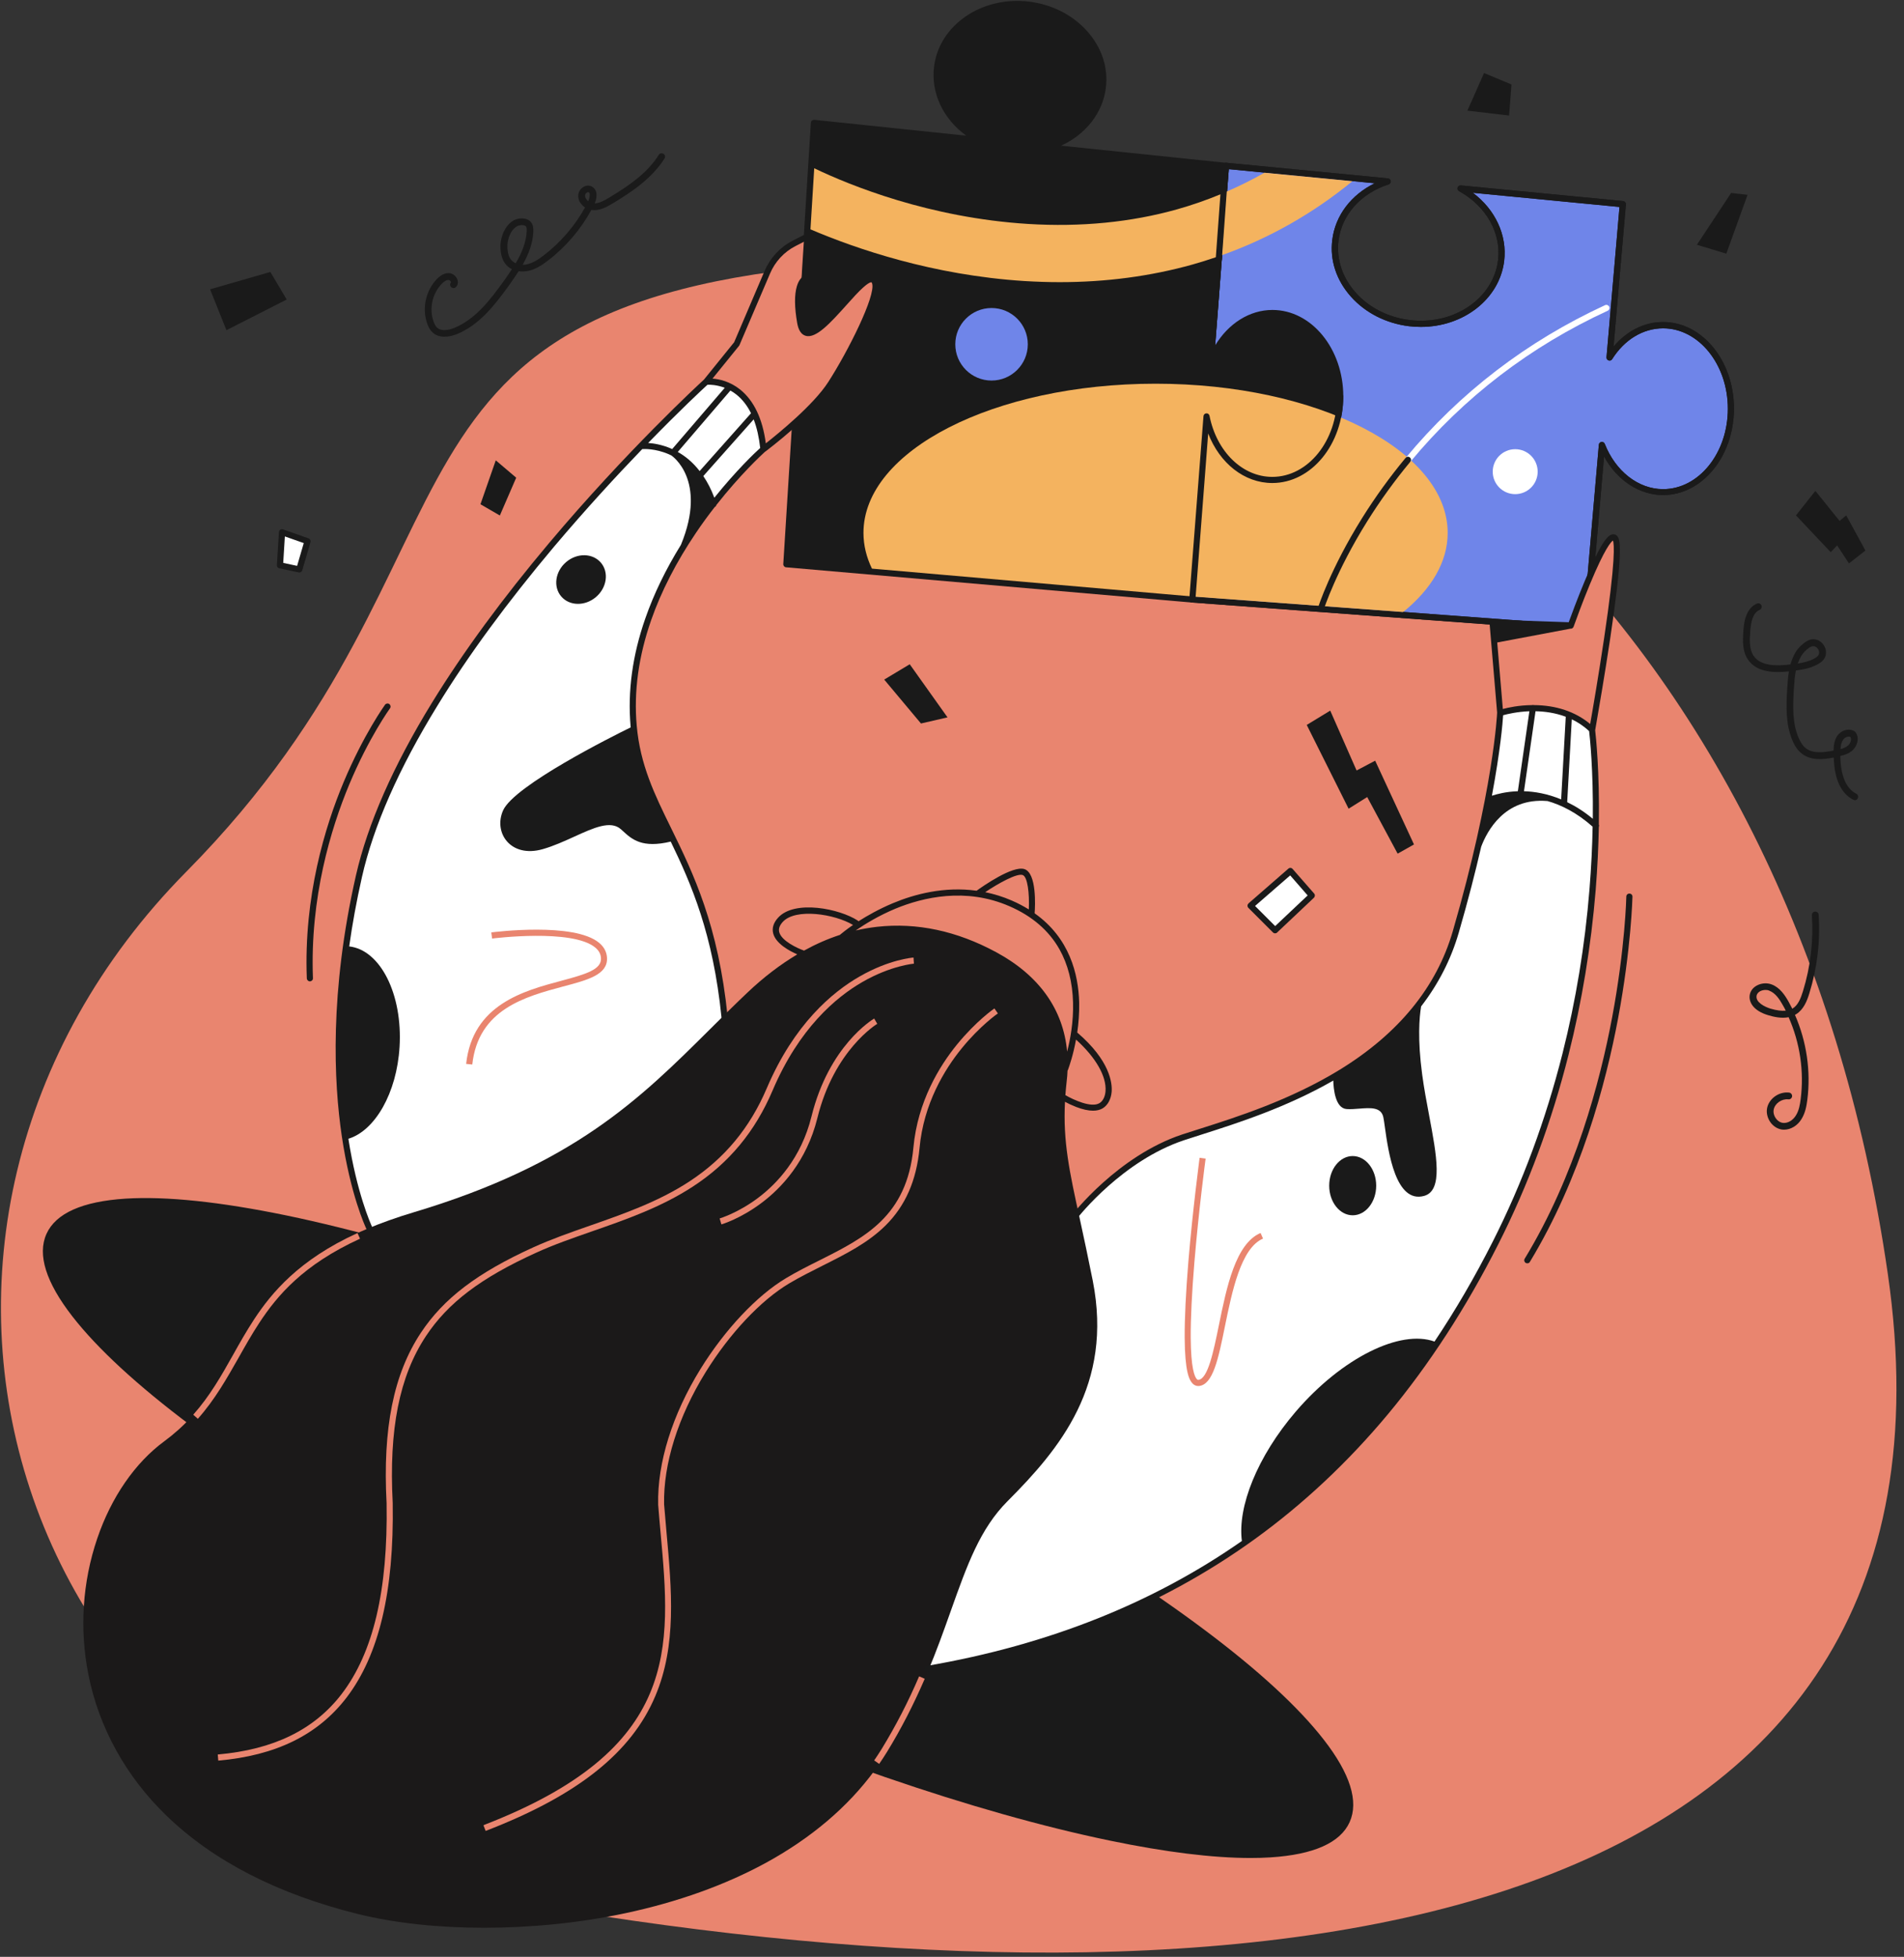 <svg width="218" height="224" fill="none" xmlns="http://www.w3.org/2000/svg"><rect width="100%" height="100%" fill="#333333" stroke="none"/><path d="M64.657 218.659C-0.631 208.017 -18.863 140.424 21.342 99.775C57.957 62.74 38.942 33.878 99.062 30.078C152.27 26.721 205.257 70.423 216.144 145.804C227.02 220.974 146.54 232.002 64.657 218.659Z" fill="#E9856F"/><path d="M138.156 47.981L136.518 68.621L181.6 71.954L183.424 50.94C184.675 54.144 187.341 56.343 190.417 56.343C194.709 56.343 198.182 52.062 198.182 46.788C198.182 41.514 194.709 37.234 190.417 37.234C187.926 37.234 185.704 38.684 184.289 40.929L185.809 23.377L167.227 21.576C170.361 23.283 172.291 26.464 171.882 29.843C171.32 34.439 166.608 37.632 161.369 36.989C156.13 36.345 152.341 32.1 152.902 27.505C153.3 24.312 155.697 21.786 158.878 20.769L140.366 18.98L138.623 41.374" fill="#6F85E9"/><path d="M145.687 35.48C143.067 35.48 140.635 37.036 139.126 39.55L140.717 19.015C140.728 18.828 140.588 18.664 140.401 18.641L121.491 16.676C124.31 15.39 126.263 12.922 126.613 10.069C126.906 7.742 126.146 5.438 124.473 3.567C122.813 1.707 120.462 0.515 117.843 0.187C112.417 -0.479 107.528 2.865 106.944 7.636C106.57 10.653 107.996 13.612 110.627 15.53L93.226 13.717C93.133 13.706 93.039 13.741 92.969 13.799C92.887 13.858 92.852 13.951 92.841 14.045L89.683 64.564C89.671 64.751 89.812 64.926 89.999 64.938L136.483 68.973C136.495 68.973 136.507 68.973 136.518 68.973C136.6 68.973 136.682 68.938 136.741 68.891C136.822 68.82 136.858 68.739 136.869 68.645L138.343 49.619C139.664 53.033 142.482 55.29 145.687 55.29C150.166 55.29 153.802 50.846 153.802 45.385C153.802 39.924 150.166 35.48 145.687 35.48Z" fill="#1A1A1A"/><path d="M181.6 72.305C181.588 72.305 181.588 72.305 181.576 72.305L136.495 68.972C136.401 68.961 136.32 68.925 136.249 68.855C136.191 68.785 136.156 68.692 136.168 68.598L137.805 47.958C137.816 47.759 137.992 47.619 138.179 47.63C138.378 47.642 138.518 47.818 138.506 48.005L136.893 68.294L181.272 71.58L183.061 50.905C183.073 50.741 183.202 50.612 183.365 50.589C183.529 50.566 183.681 50.659 183.74 50.811C184.979 53.957 187.599 55.992 190.417 55.992C194.51 55.992 197.831 51.864 197.831 46.788C197.831 41.713 194.498 37.585 190.417 37.585C188.125 37.585 185.997 38.871 184.582 41.117C184.5 41.257 184.324 41.316 184.172 41.257C184.02 41.21 183.927 41.058 183.938 40.895L185.424 23.692L168.631 22.067C171.203 23.985 172.583 26.932 172.221 29.878C171.683 34.252 167.543 37.421 162.69 37.421C162.234 37.421 161.778 37.398 161.31 37.34C158.691 37.012 156.34 35.819 154.679 33.96C153.007 32.089 152.247 29.785 152.539 27.458C152.879 24.675 154.703 22.289 157.404 20.979L140.693 19.365L138.986 41.397C138.974 41.596 138.799 41.736 138.612 41.725C138.413 41.713 138.272 41.538 138.284 41.351L140.027 18.956C140.038 18.863 140.073 18.781 140.155 18.711C140.225 18.652 140.319 18.617 140.413 18.629L158.924 20.418C159.088 20.43 159.217 20.57 159.24 20.734C159.264 20.897 159.158 21.049 158.995 21.108C155.814 22.125 153.615 24.593 153.253 27.551C152.996 29.668 153.697 31.785 155.217 33.492C156.761 35.223 158.96 36.334 161.404 36.638C166.444 37.258 170.981 34.182 171.519 29.797C171.905 26.686 170.151 23.575 167.052 21.88C166.9 21.798 166.841 21.622 166.888 21.47C166.935 21.307 167.099 21.213 167.262 21.225L185.845 23.014C186.032 23.037 186.172 23.201 186.16 23.388L184.745 39.678C186.254 37.877 188.265 36.86 190.417 36.86C194.896 36.86 198.533 41.304 198.533 46.765C198.533 52.226 194.896 56.67 190.417 56.67C187.692 56.67 185.143 54.974 183.658 52.25L181.95 71.966C181.927 72.165 181.775 72.305 181.6 72.305Z" fill="#1A1A1A"/><path d="M136.553 68.282L160.655 70.06C163.883 67.44 165.754 64.33 165.754 60.997C165.754 51.571 150.785 43.923 132.308 43.923C113.832 43.923 98.863 51.571 98.863 60.997C98.863 62.412 99.202 63.78 99.834 65.09L136.553 68.282Z" fill="#F4B35F"/><path d="M190.417 36.86C188.265 36.86 186.254 37.877 184.745 39.678L186.16 23.388C186.172 23.201 186.032 23.037 185.845 23.014L167.262 21.225C167.099 21.213 166.935 21.307 166.888 21.47C166.841 21.622 166.9 21.798 167.052 21.88C170.151 23.575 171.905 26.686 171.519 29.797C170.981 34.182 166.444 37.258 161.404 36.638C158.96 36.334 156.761 35.223 155.217 33.492C153.697 31.785 152.996 29.668 153.253 27.551C153.615 24.593 155.814 22.125 158.995 21.108C159.158 21.049 159.264 20.897 159.24 20.734C159.217 20.57 159.088 20.43 158.924 20.418L140.413 18.629C140.319 18.617 140.225 18.652 140.155 18.711C140.073 18.781 140.038 18.863 140.027 18.956L138.284 41.351C138.272 41.538 138.413 41.713 138.612 41.725C138.799 41.736 138.974 41.596 138.986 41.397L140.693 19.365L157.404 20.979C154.703 22.289 152.879 24.675 152.539 27.458C152.247 29.785 153.007 32.089 154.679 33.96C156.34 35.819 158.691 37.012 161.31 37.34C161.778 37.398 162.234 37.421 162.69 37.421C167.543 37.421 171.683 34.252 172.221 29.878C172.583 26.932 171.203 23.985 168.631 22.067L185.424 23.692L183.938 40.895C183.927 41.058 184.02 41.21 184.172 41.257C184.324 41.316 184.5 41.257 184.582 41.117C185.997 38.871 188.125 37.585 190.417 37.585C194.498 37.585 197.831 41.713 197.831 46.788C197.831 51.864 194.51 55.992 190.417 55.992C187.599 55.992 184.979 53.957 183.74 50.811C183.681 50.659 183.529 50.566 183.365 50.589C183.202 50.612 183.073 50.741 183.061 50.905L181.272 71.58L160.667 70.048C160.538 70.153 160.398 70.259 160.258 70.376L136.507 68.621L136.168 68.586V68.598C136.156 68.692 136.191 68.785 136.249 68.855C136.32 68.925 136.401 68.961 136.495 68.972L181.576 72.305C181.588 72.305 181.588 72.305 181.6 72.305C181.775 72.305 181.927 72.165 181.95 71.966L183.658 52.25C185.143 54.974 187.692 56.67 190.417 56.67C194.896 56.67 198.533 52.226 198.533 46.765C198.533 41.304 194.896 36.86 190.417 36.86Z" fill="#1A1A1A"/><path d="M161.217 52.987C161.135 52.987 161.053 52.963 160.994 52.905C160.842 52.776 160.819 52.566 160.948 52.414C167.146 44.941 174.829 39.059 183.775 34.931C183.95 34.849 184.161 34.931 184.243 35.106C184.324 35.282 184.243 35.492 184.067 35.574C175.215 39.655 167.613 45.467 161.486 52.858C161.415 52.94 161.322 52.987 161.217 52.987Z" fill="white"/><path d="M136.518 68.973C136.507 68.973 136.495 68.973 136.495 68.973C136.296 68.961 136.156 68.786 136.168 68.599L137.793 47.642C137.805 47.467 137.945 47.327 138.12 47.315C138.296 47.303 138.448 47.42 138.483 47.596C139.302 51.712 142.26 54.589 145.675 54.589C149.768 54.589 153.089 50.461 153.089 45.386C153.089 45.187 153.241 45.035 153.44 45.035C153.639 45.035 153.791 45.187 153.791 45.386C153.791 50.847 150.154 55.291 145.675 55.291C142.471 55.291 139.652 53.033 138.331 49.619L136.869 68.645C136.858 68.832 136.705 68.973 136.518 68.973Z" fill="#1A1A1A"/><path d="M139.547 30.054C139.535 30.054 139.535 30.054 139.524 30.054C139.325 30.043 139.185 29.867 139.196 29.68L139.804 21.284C139.816 21.085 139.992 20.945 140.179 20.956C140.377 20.968 140.518 21.143 140.506 21.331L139.898 29.727C139.875 29.914 139.723 30.054 139.547 30.054Z" fill="#1A1A1A"/><path d="M139.933 29.2C145.336 27.271 150.329 24.441 154.843 20.745L144.775 19.775C143.371 20.57 141.933 21.284 140.459 21.927L139.933 29.2Z" fill="#F4B35F"/><circle cx="113.528" cy="39.41" r="4.151" fill="#6F85E9"/><path d="M139.734 22.242C138.12 22.909 136.472 23.482 134.776 23.961C129.49 25.447 123.737 26.008 117.702 25.634C106.429 24.932 97.343 21.237 93.226 19.26L92.794 26.253C97.998 28.475 106.792 31.504 117.293 32.171C118.65 32.252 119.994 32.299 121.328 32.299C126.648 32.299 131.747 31.621 136.553 30.276C137.454 30.019 138.331 29.75 139.208 29.446L139.734 22.242Z" fill="#F4B35F"/><circle cx="173.484" cy="53.992" r="2.573" fill="white"/><path d="M151.265 69.966C151.23 69.966 151.195 69.966 151.159 69.955C150.972 69.896 150.867 69.698 150.926 69.51C150.937 69.464 152.329 65.113 155.942 59.325C157.439 56.927 159.123 54.6 160.936 52.413C161.064 52.261 161.275 52.238 161.427 52.367C161.579 52.495 161.602 52.706 161.474 52.858C159.673 55.021 158.012 57.325 156.527 59.699C152.96 65.417 151.592 69.686 151.58 69.733C151.557 69.873 151.417 69.966 151.265 69.966Z" fill="#1A1A1A"/><path d="M151.557 199.129C148.692 195.446 144.12 191.224 137.957 186.605C125.315 177.121 107.423 166.97 87.555 158.001C67.698 149.031 48.239 142.331 32.767 139.126C25.224 137.571 19.038 136.916 14.372 137.208C9.437 137.524 6.385 138.881 5.321 141.243C4.257 143.605 5.251 146.786 8.291 150.692C11.156 154.376 15.729 158.597 21.892 163.216C34.533 172.7 52.437 182.851 72.294 191.82C92.15 200.79 111.61 207.491 127.081 210.695C133.454 212.016 138.857 212.683 143.196 212.683C143.991 212.683 144.751 212.66 145.476 212.613C150.411 212.297 153.463 210.941 154.527 208.578C155.592 206.216 154.598 203.035 151.557 199.129Z" fill="#1A1A1A"/><path d="M182.301 83.532C182.301 83.532 183.775 104.511 179.565 119.714C175.355 134.916 168.689 151.756 153.604 167.075C138.518 182.395 120.977 188.85 106.183 191.06C106.183 191.06 105.669 168.221 111.282 158.047C116.895 147.873 123.023 139.325 123.023 139.325C123.023 139.325 128.578 132.823 133.84 130.718C139.103 128.613 149.394 127.093 158.164 119.491C166.935 111.89 167.403 103.353 167.403 103.353C167.403 103.353 171.601 87.367 171.788 81.614C179.389 79.848 182.301 83.532 182.301 83.532Z" fill="white"/><path d="M82.959 116.428C82.959 116.428 82.433 108.242 77.989 98.185C76.001 93.671 71.849 88.829 72.493 79.24C73.136 69.651 79.684 58.892 87.403 51.408C95.121 43.924 87.403 51.408 87.403 51.408C87.403 51.408 86.666 43.491 81.053 43.725C81.053 43.725 71.732 52.577 65.242 60.062C58.752 67.546 46.59 81.111 41.093 100.29C35.597 119.468 41.093 137.945 42.263 140.518C43.432 143.091 62.026 143.909 71.499 135.489C80.971 127.07 82.374 119.702 82.374 119.702L82.959 116.428Z" fill="white"/><path d="M174.875 144.611C174.817 144.611 174.747 144.599 174.688 144.564C174.525 144.459 174.466 144.248 174.571 144.084C180.348 134.589 183.202 123.818 184.582 116.463C186.078 108.487 186.207 102.687 186.207 102.628C186.207 102.43 186.371 102.278 186.57 102.289C186.768 102.289 186.92 102.453 186.909 102.652C186.909 102.71 186.768 108.557 185.26 116.591C183.868 124.005 180.98 134.858 175.156 144.459C175.109 144.552 174.992 144.611 174.875 144.611Z" fill="#1A1A1A"/><path d="M35.48 112.335C35.293 112.335 35.141 112.183 35.129 111.995C34.767 102.628 37.211 94.618 39.339 89.543C41.643 84.046 44.064 80.702 44.087 80.667C44.204 80.515 44.426 80.48 44.578 80.597C44.73 80.713 44.765 80.936 44.648 81.088C44.625 81.123 42.239 84.409 39.971 89.835C37.889 94.84 35.48 102.745 35.831 111.972C35.843 112.171 35.691 112.323 35.492 112.335C35.492 112.335 35.492 112.335 35.48 112.335Z" fill="#1A1A1A"/><ellipse cx="154.878" cy="135.723" rx="2.69" ry="3.391" fill="#1A1A1A"/><path fill-rule="evenodd" clip-rule="evenodd" d="M123.339 118.194C123.491 117.153 123.584 115.995 123.561 114.767C123.479 111.528 122.474 107.377 118.462 104.547V104.523C118.521 103.763 118.72 99.927 117.281 99.483C115.936 99.062 112.51 101.459 111.832 101.95L111.82 101.962C108.101 101.448 104.687 102.36 102.231 103.389C100.64 104.055 99.307 104.816 98.29 105.459C98.266 105.424 98.243 105.4 98.208 105.377C96.138 104.02 90.993 102.968 89.098 105.038C88.56 105.622 88.373 106.231 88.525 106.839C88.829 108.043 90.455 108.885 91.285 109.248C89.344 110.405 87.438 111.855 85.59 113.61C84.306 114.822 83.058 116.061 81.845 117.265L81.31 117.796C73.288 125.772 65.722 133.291 47.315 138.787C45.397 139.36 43.608 140.003 41.994 140.682C34.592 143.816 31.329 147.663 29.107 151.019C28.218 152.376 27.435 153.756 26.686 155.101L26.637 155.188C25.252 157.647 23.938 159.98 21.927 162.176C20.968 163.228 19.95 164.14 18.793 164.994C15.46 167.45 12.735 171.391 11.133 176.115C9.437 181.097 9.086 186.5 10.127 191.715C11.332 197.761 14.407 203.328 19.026 207.806C24.406 213.022 31.797 216.823 41.012 219.103C45.233 220.144 50.215 220.67 55.407 220.67C60.775 220.67 66.388 220.12 71.627 218.998C77.603 217.723 82.982 215.794 87.636 213.268C92.864 210.414 97.074 206.848 100.149 202.649C100.652 201.959 101.132 201.246 101.576 200.521C103.295 197.703 104.804 194.744 106.172 191.493C107.214 189.034 108.026 186.751 108.81 184.547L108.81 184.547L108.885 184.336C110.744 179.109 112.218 174.981 115.375 171.823C121.316 165.871 127.467 158.527 125.116 146.599C124.582 143.914 124.093 141.656 123.663 139.666L123.662 139.664L123.655 139.629C122.438 134.086 121.702 130.671 121.936 126.122C122.251 126.298 122.696 126.508 123.199 126.707C123.959 126.999 124.602 127.14 125.152 127.14C125.584 127.14 125.958 127.046 126.251 126.871C126.835 126.52 127.21 125.818 127.28 124.965C127.35 124.006 127.116 121.421 123.339 118.194ZM117.082 100.161C117.656 100.337 117.878 102.278 117.796 104.102C117.199 103.74 116.556 103.389 115.843 103.085C114.826 102.64 113.808 102.336 112.802 102.126C114.358 101.085 116.416 99.951 117.082 100.161ZM89.215 106.687C89.472 107.716 91.332 108.558 92.034 108.803C92.039 108.803 92.042 108.806 92.045 108.809C92.048 108.812 92.051 108.815 92.057 108.815C93.413 108.066 94.782 107.47 96.173 107.014L96.22 106.967C96.227 106.962 96.243 106.949 96.268 106.928C96.421 106.802 96.908 106.401 97.67 105.88C95.565 104.617 91.086 103.927 89.624 105.529C89.262 105.926 89.122 106.312 89.215 106.687ZM114.065 109.002C109.551 106.558 104.967 105.587 100.43 106.09C99.611 106.184 98.781 106.324 97.974 106.511C99.003 105.798 100.582 104.827 102.511 104.02C105.716 102.699 110.569 101.565 115.562 103.728C118.158 104.851 120.088 106.511 121.304 108.663C122.275 110.394 122.801 112.452 122.859 114.767C122.918 116.966 122.544 118.989 122.181 120.381C121.748 115.551 118.977 111.657 114.065 109.002ZM125.888 126.274C126.274 126.041 126.531 125.538 126.578 124.906C126.707 123.211 125.456 121.035 123.199 119.001C122.877 120.793 122.418 122.072 122.302 122.397C122.287 122.438 122.277 122.464 122.275 122.474C122.267 122.496 122.255 122.513 122.245 122.529C122.238 122.538 122.232 122.547 122.228 122.556C122.216 122.942 122.181 123.339 122.134 123.737C122.129 123.793 122.123 123.848 122.117 123.903C122.065 124.405 122.014 124.888 121.982 125.362C122.895 125.888 124.953 126.847 125.888 126.274Z" fill="#1B1919"/><path d="M22.652 162.41L22.125 161.942C24.043 159.778 25.33 157.498 26.686 155.089C27.435 153.744 28.218 152.364 29.107 151.008C31.072 148.026 34.194 144.213 40.93 141.149L41.222 141.793C34.697 144.775 31.738 148.318 29.703 151.405C28.826 152.738 28.055 154.107 27.306 155.44C25.973 157.779 24.616 160.199 22.652 162.41Z" fill="#E9856F"/><ellipse cx="66.528" cy="66.341" rx="2.982" ry="2.631" transform="rotate(-40.271 66.528 66.341)" fill="#1A1A1A"/><path d="M87.403 51.407C87.403 51.407 92.49 47.607 94.536 44.742C96.583 41.877 99.214 36.205 99.565 35.445C99.915 34.685 100.734 32.404 99.915 31.995C99.097 31.586 95.647 35.62 95.647 35.62C95.647 35.62 92.899 39.129 92.022 37.842C91.145 36.556 91.379 34.042 91.379 34.042L91.765 31.89L92.057 27.352C92.057 27.352 89.437 28.44 88.806 29.668C88.174 30.896 85.824 35.866 85.824 35.866L84.362 39.374L80.854 43.701C80.854 43.701 84.011 43.467 85.356 45.689C86.701 47.911 87.403 51.407 87.403 51.407Z" fill="#E9856F"/><path d="M100.664 201.913L100.091 201.515C100.395 201.071 100.687 200.615 100.968 200.17C102.558 197.562 103.962 194.861 105.236 191.891L105.879 192.171C104.581 195.165 103.178 197.901 101.564 200.533C101.272 201 100.98 201.456 100.664 201.913Z" fill="#E9856F"/><path d="M24.991 201.538L24.932 200.836C31.329 200.275 35.971 198.006 39.117 193.913C42.742 189.177 44.426 182.044 44.263 172.08C43.807 163.497 45.058 157.299 48.18 152.574C50.788 148.633 54.647 145.698 61.079 142.775C63.114 141.851 65.277 141.091 67.558 140.295C71.405 138.951 75.393 137.559 78.948 135.232C82.959 132.601 85.859 129.116 87.8 124.555C90.923 117.234 95.296 113.563 98.43 111.773C101.833 109.82 104.476 109.622 104.593 109.61L104.64 110.312L104.617 109.961L104.64 110.312C104.617 110.312 102.02 110.522 98.746 112.405C95.717 114.147 91.484 117.714 88.455 124.836C86.455 129.525 83.485 133.115 79.345 135.817C75.708 138.191 71.686 139.594 67.791 140.95C65.523 141.746 63.383 142.482 61.371 143.406C55.068 146.271 51.291 149.125 48.765 152.949C45.724 157.544 44.52 163.614 44.964 172.034V172.045C45.128 182.172 43.397 189.458 39.678 194.323C36.392 198.603 31.598 200.953 24.991 201.538Z" fill="#E9856F"/><path d="M55.606 209.584L55.349 208.929C77.883 200.24 76.843 188.71 75.626 175.378C75.533 174.349 75.439 173.297 75.358 172.244V172.221C75.252 167.449 76.971 161.942 80.199 156.714C83.006 152.177 86.678 148.283 90.022 146.295C91.273 145.546 92.583 144.891 93.846 144.26C98.992 141.675 103.845 139.243 104.581 131.361C105.073 126.075 107.563 122.029 109.575 119.562C111.75 116.895 113.773 115.492 113.855 115.434L114.253 116.007C114.229 116.018 112.206 117.422 110.101 120.018C108.16 122.403 105.751 126.321 105.283 131.42C104.932 135.138 103.658 138.039 101.389 140.284C99.366 142.284 96.84 143.546 94.162 144.891C92.911 145.523 91.612 146.166 90.373 146.903C87.122 148.832 83.543 152.633 80.784 157.088C77.626 162.199 75.942 167.566 76.036 172.197C76.118 173.25 76.211 174.302 76.305 175.32C76.913 182.02 77.486 188.347 75.03 194.147C72.294 200.626 66.119 205.538 55.606 209.584Z" fill="#E9856F"/><path d="M82.596 140.155L82.397 139.477C82.421 139.465 84.491 138.857 86.806 137.115C88.934 135.513 91.729 132.589 92.911 127.806C94.91 119.714 99.88 116.72 100.091 116.591L100.442 117.199L100.266 116.895L100.442 117.199C100.395 117.223 95.507 120.181 93.589 127.97C92.349 132.975 89.437 136.015 87.204 137.688C84.783 139.512 82.678 140.132 82.596 140.155Z" fill="#E9856F"/><path d="M92.279 32.288C92.279 32.288 92.279 32.288 92.267 32.3C92.267 32.3 92.267 32.3 92.279 32.288Z" fill="#1A1A1A"/><path fill-rule="evenodd" clip-rule="evenodd" d="M100.079 31.68C100.231 31.75 100.442 31.913 100.547 32.252C100.792 33.106 100.243 34.989 98.91 37.807C97.787 40.181 96.36 42.672 95.448 44.099C93.332 47.385 87.882 51.501 87.648 51.677C87.636 51.682 87.628 51.688 87.619 51.694C87.61 51.7 87.601 51.706 87.59 51.712C87.192 52.074 84.771 54.308 82.023 57.804C82 57.91 81.93 57.992 81.836 58.038C81.123 58.95 80.398 59.933 79.684 60.997C77.439 64.318 75.708 67.686 74.551 70.996C73.112 75.124 72.551 79.181 72.902 83.064C73.299 87.566 74.937 90.922 76.843 94.805C79.38 99.985 82.246 105.868 83.31 116.392C83.333 116.58 83.193 116.755 82.994 116.778C82.807 116.802 82.631 116.661 82.608 116.463C81.637 106.873 79.147 101.19 76.796 96.337C73.505 97.13 72.343 96.067 71.322 95.133C71.244 95.062 71.167 94.991 71.089 94.922C69.913 93.877 67.989 94.753 65.755 95.77C64.613 96.289 63.389 96.846 62.143 97.202C58.459 98.255 56.46 95.308 57.606 92.758C58.892 89.905 70.107 84.292 72.212 83.263C72.212 83.239 72.209 83.219 72.206 83.198L72.206 83.198C72.203 83.178 72.2 83.157 72.2 83.134C71.849 79.146 72.411 74.995 73.896 70.762C74.866 67.978 76.235 65.16 77.965 62.365C81.041 54.904 76.878 52.144 76.878 52.144C76.889 52.15 76.898 52.153 76.907 52.156L76.907 52.156C76.913 52.158 76.918 52.16 76.924 52.162C76.864 52.135 76.807 52.108 76.749 52.08C76.688 52.051 76.626 52.022 76.562 51.992C74.995 51.314 73.674 51.396 73.533 51.408C70.598 54.448 67.066 58.284 63.429 62.587C58.097 68.926 53.595 75.042 50.075 80.795C45.666 87.964 42.766 94.548 41.444 100.383C40.813 103.178 40.333 105.821 39.983 108.335C43.549 108.733 46.11 113.808 45.748 119.831C45.432 125.128 42.929 129.431 39.889 130.355C40.861 136.559 42.422 140.038 42.568 140.364C42.574 140.379 42.578 140.387 42.579 140.389C42.66 140.564 42.59 140.775 42.415 140.857C42.393 140.857 42.371 140.859 42.347 140.862C42.321 140.865 42.294 140.868 42.263 140.868C42.134 140.868 42.006 140.798 41.947 140.67L41.942 140.658C41.816 140.387 40.14 136.793 39.141 130.098C38.205 123.83 37.726 113.551 40.754 100.208C42.099 94.302 45.035 87.636 49.478 80.409C53.033 74.632 57.547 68.481 62.903 62.12C71.767 51.595 80.059 43.947 80.597 43.456L84.058 39.175L87.543 31.013C88.174 29.528 89.32 28.288 90.759 27.551L92.034 26.897C92.209 26.803 92.419 26.873 92.501 27.049C92.595 27.224 92.525 27.434 92.349 27.516L91.075 28.171C89.776 28.838 88.748 29.949 88.174 31.294L84.666 39.503C84.659 39.525 84.647 39.542 84.636 39.558C84.63 39.567 84.624 39.576 84.619 39.585L81.579 43.339C82.351 43.397 83.579 43.654 84.76 44.602C86.327 45.876 87.309 47.934 87.683 50.753C89.087 49.642 93.144 46.356 94.828 43.736C97.109 40.193 100.278 33.878 99.857 32.451C99.826 32.357 99.794 32.328 99.78 32.315L99.775 32.311C99.775 32.311 99.565 32.241 98.805 32.931C98.266 33.413 97.641 34.111 96.972 34.859L96.887 34.954L96.886 34.954C95.109 36.93 93.437 38.79 92.244 38.439C91.741 38.298 91.414 37.796 91.273 36.965C90.958 35.164 90.946 33.749 91.238 32.767C91.472 31.972 91.846 31.726 91.917 31.691L92.267 32.299C92.15 32.404 91.332 33.258 91.963 36.848C92.034 37.223 92.162 37.69 92.443 37.772C93.215 37.994 95.039 35.971 96.372 34.486C98.208 32.451 99.284 31.317 100.079 31.68ZM76.901 51.378C76.922 51.387 76.942 51.396 76.96 51.408L82.982 44.391C82.058 44.04 81.275 44.029 81.006 44.04C80.491 44.508 77.872 46.94 74.212 50.706C74.843 50.753 75.79 50.893 76.843 51.349C76.86 51.361 76.881 51.37 76.901 51.378ZM77.603 51.735L83.625 44.707C83.859 44.836 84.093 44.987 84.327 45.175C84.994 45.713 85.555 46.426 85.988 47.303L80.105 53.922C79.299 52.881 78.421 52.191 77.603 51.735ZM80.526 54.495C80.994 55.185 81.427 56.004 81.789 56.974C84.304 53.84 86.479 51.782 87.04 51.279C86.9 50.039 86.654 48.94 86.292 48.005L80.526 54.495Z" fill="#1A1A1A"/><path d="M137.185 158.656C136.998 158.656 136.752 158.597 136.53 158.352C136.156 157.966 135.665 156.995 135.641 153.136C135.63 150.914 135.77 147.979 136.062 144.435C136.565 138.401 137.349 132.589 137.349 132.531L138.039 132.624C138.027 132.683 137.255 138.483 136.752 144.494C136.46 148.014 136.32 150.926 136.331 153.124C136.355 156.633 136.776 157.603 137.033 157.872C137.115 157.954 137.173 157.954 137.197 157.954C138.296 157.872 138.939 154.726 139.559 151.686C140.448 147.324 141.465 142.366 144.33 141.138L144.611 141.781C142.073 142.868 141.067 147.827 140.249 151.826C139.489 155.568 138.881 158.527 137.255 158.656C137.232 158.644 137.208 158.656 137.185 158.656Z" fill="#E9856F"/><path d="M54.074 121.854L53.372 121.784C54.109 114.978 59.991 113.411 64.283 112.265C67.136 111.505 68.879 110.967 68.809 109.68C68.785 109.212 68.575 108.815 68.154 108.464C65.511 106.277 56.425 107.423 56.343 107.435L56.249 106.733C56.635 106.687 65.733 105.54 68.598 107.926C69.16 108.394 69.464 108.967 69.499 109.633C69.604 111.563 67.335 112.171 64.447 112.931C60.143 114.089 54.764 115.527 54.074 121.854Z" fill="#E9856F"/><path fill-rule="evenodd" clip-rule="evenodd" d="M50.893 38.544C50.344 38.544 49.876 38.38 49.525 38.053C49.268 37.819 49.081 37.503 48.917 37.059C48.297 35.316 48.742 33.258 50.028 31.936C50.507 31.445 50.987 31.223 51.478 31.27C51.852 31.317 52.203 31.586 52.355 31.96C52.484 32.276 52.437 32.603 52.226 32.837C52.086 33.001 51.84 33.024 51.677 32.884C51.513 32.743 51.49 32.498 51.63 32.334C51.653 32.311 51.63 32.264 51.618 32.252C51.583 32.147 51.466 32.053 51.384 32.053C51.092 32.018 50.788 32.276 50.577 32.486C49.49 33.609 49.116 35.34 49.642 36.813C49.759 37.129 49.888 37.351 50.039 37.503C50.612 38.029 51.63 37.69 52.039 37.526C54.425 36.532 56.085 34.392 57.723 32.112C58.027 31.679 58.331 31.247 58.611 30.814C58.342 30.674 58.097 30.498 57.91 30.264C57.547 29.82 57.348 29.224 57.302 28.44C57.243 27.387 57.641 26.276 58.296 25.622C58.74 25.177 59.278 24.967 59.863 25.002C60.249 25.025 60.588 25.177 60.786 25.423C61.056 25.739 61.079 26.16 61.067 26.475C61.009 27.844 60.529 29.095 59.839 30.311C59.991 30.311 60.143 30.299 60.307 30.264C61.032 30.112 61.687 29.668 62.237 29.247C64.166 27.773 65.803 25.879 66.984 23.751C66.762 23.599 66.563 23.4 66.423 23.178C66.189 22.792 66.142 22.359 66.294 21.973C66.493 21.482 67.09 21.096 67.651 21.306C67.908 21.4 68.107 21.599 68.212 21.856C68.388 22.3 68.271 22.862 68.095 23.283C68.645 23.259 69.195 22.955 69.756 22.616C72.258 21.119 74.176 19.704 75.428 17.728C75.545 17.541 75.778 17.494 75.966 17.611C76.153 17.728 76.2 17.962 76.082 18.149C74.668 20.383 72.399 21.938 70.154 23.283C69.428 23.715 68.657 24.137 67.803 24.043C67.784 24.043 67.764 24.039 67.747 24.036C67.733 24.034 67.72 24.031 67.71 24.031C66.47 26.288 64.751 28.3 62.704 29.855C62.085 30.323 61.336 30.837 60.459 31.013C60.096 31.083 59.734 31.095 59.383 31.048C59.056 31.551 58.717 32.053 58.354 32.556C56.647 34.942 54.904 37.175 52.332 38.24C51.829 38.438 51.338 38.544 50.893 38.544ZM59.757 25.762C59.43 25.762 59.126 25.891 58.857 26.16C58.354 26.651 58.05 27.551 58.097 28.381C58.132 28.99 58.272 29.446 58.529 29.75C58.67 29.913 58.845 30.042 59.044 30.136C59.746 28.954 60.249 27.738 60.307 26.44C60.319 26.265 60.307 26.031 60.214 25.914C60.143 25.832 60.015 25.785 59.839 25.774C59.804 25.762 59.781 25.762 59.757 25.762ZM67.019 22.23C67.078 22.102 67.218 21.997 67.335 21.997C67.347 21.997 67.37 21.997 67.394 22.008C67.441 22.02 67.476 22.055 67.499 22.113C67.569 22.3 67.511 22.686 67.347 23.026C67.242 22.955 67.16 22.85 67.09 22.745C67.008 22.616 66.938 22.429 67.019 22.23Z" fill="#1A1A1A"/><path fill-rule="evenodd" clip-rule="evenodd" d="M212.379 91.601C212.32 91.601 212.262 91.589 212.203 91.554C210.788 90.829 210.028 89.203 209.958 86.712C208.695 86.958 207.327 87.075 206.286 86.256C205.853 85.917 205.503 85.426 205.222 84.748C204.45 82.9 204.497 80.912 204.637 78.702C204.672 78.129 204.719 77.497 204.824 76.854C203.117 77.03 201.152 76.983 200.147 75.521C199.492 74.574 199.527 73.428 199.609 72.223C199.655 71.522 199.796 69.662 201.164 69.089C201.363 69.007 201.597 69.101 201.679 69.3C201.76 69.499 201.667 69.732 201.468 69.814C200.649 70.165 200.462 71.323 200.392 72.293C200.31 73.346 200.287 74.352 200.79 75.088C201.62 76.281 203.456 76.246 205 76.059C205.14 75.568 205.327 75.088 205.596 74.644C205.9 74.153 206.356 73.708 206.871 73.393C207.643 72.925 208.438 73.264 208.812 73.849C209.198 74.422 209.198 75.287 208.473 75.813C208.344 75.907 208.204 75.989 208.064 76.071C207.292 76.492 206.426 76.644 205.62 76.749C205.503 77.369 205.444 78.035 205.397 78.749C205.269 80.865 205.21 82.76 205.924 84.444C206.157 84.993 206.426 85.391 206.754 85.648C207.572 86.291 208.812 86.139 209.935 85.917C209.946 85.344 210.017 84.759 210.344 84.257C210.59 83.882 210.999 83.625 211.432 83.543C211.782 83.485 212.121 83.555 212.39 83.754C212.426 83.777 212.449 83.812 212.472 83.847C212.94 84.526 212.624 85.449 212.063 85.929C211.665 86.268 211.163 86.432 210.706 86.537C210.753 88.806 211.361 90.256 212.531 90.852C212.718 90.946 212.8 91.18 212.706 91.378C212.648 91.519 212.519 91.601 212.379 91.601ZM211.677 84.315C211.642 84.315 211.607 84.315 211.572 84.327C211.35 84.362 211.127 84.514 211.011 84.701C210.823 84.993 210.753 85.356 210.73 85.753C211.046 85.672 211.338 85.543 211.572 85.356C211.853 85.122 212.028 84.678 211.876 84.374C211.817 84.327 211.747 84.315 211.677 84.315ZM207.257 74.071C207.385 74.001 207.502 73.966 207.608 73.966C207.853 73.966 208.04 74.118 208.157 74.293C208.321 74.55 208.379 74.936 208.005 75.205C207.9 75.275 207.795 75.346 207.689 75.404C207.128 75.708 206.497 75.848 205.842 75.954C205.947 75.638 206.076 75.346 206.251 75.065C206.497 74.667 206.847 74.317 207.257 74.071Z" fill="#1A1A1A"/><path fill-rule="evenodd" clip-rule="evenodd" d="M204.181 129.314H204.275C205.035 129.314 205.818 128.847 206.263 128.098C206.684 127.42 206.836 126.648 206.929 125.911C207.35 122.614 206.847 119.211 205.514 116.17L205.514 116.17C205.561 116.147 205.608 116.123 205.643 116.1C206.497 115.574 206.894 114.591 207.163 113.703C208.064 110.791 208.426 107.762 208.227 104.71C208.216 104.499 208.028 104.336 207.818 104.347C207.607 104.359 207.444 104.546 207.455 104.757C207.643 107.715 207.303 110.65 206.426 113.48C206.181 114.276 205.877 115.059 205.245 115.445C205.239 115.451 205.234 115.454 205.228 115.457C205.222 115.46 205.216 115.463 205.21 115.468L205.21 115.468C205.07 115.199 204.929 114.93 204.789 114.673C204.356 113.901 203.795 113.059 202.871 112.697C202.31 112.475 201.632 112.533 201.105 112.837C200.673 113.083 200.404 113.469 200.334 113.913C200.217 114.685 200.72 115.702 202.474 116.217C203.105 116.404 203.971 116.603 204.789 116.439C206.087 119.363 206.578 122.637 206.169 125.818C206.087 126.461 205.97 127.139 205.619 127.689C205.28 128.239 204.731 128.566 204.216 128.543C203.9 128.531 203.585 128.355 203.362 128.063C203.117 127.747 203.012 127.35 203.082 127.011C203.222 126.297 204.006 125.759 204.754 125.841C204.965 125.876 205.163 125.713 205.187 125.502C205.21 125.292 205.058 125.093 204.848 125.069C203.69 124.929 202.532 125.759 202.322 126.859C202.216 127.42 202.38 128.04 202.754 128.531C203.117 128.999 203.643 129.291 204.181 129.314ZM201.503 113.48C201.69 113.375 201.924 113.317 202.158 113.317C202.31 113.317 202.462 113.34 202.591 113.41C203.281 113.679 203.748 114.381 204.111 115.036C204.24 115.246 204.356 115.468 204.462 115.691C203.994 115.737 203.409 115.667 202.708 115.457C202.064 115.258 201.012 114.743 201.117 114.007C201.152 113.738 201.351 113.574 201.503 113.48Z" fill="#1A1A1A"/><path d="M24.055 33.118L25.926 37.796L32.826 34.287L30.955 31.13L24.055 33.118Z" fill="#1A1A1A"/><path d="M143.184 103.681L145.991 106.487L150.2 102.511L147.745 99.705L143.184 103.681Z" fill="white"/><path fill-rule="evenodd" clip-rule="evenodd" d="M145.745 106.733C145.815 106.803 145.897 106.838 145.991 106.838C146.084 106.838 146.166 106.815 146.224 106.744L150.434 102.768C150.575 102.628 150.586 102.418 150.458 102.277L148.002 99.471C147.873 99.319 147.651 99.307 147.511 99.436L142.95 103.412C142.88 103.482 142.833 103.575 142.833 103.669C142.833 103.762 142.868 103.856 142.938 103.926L145.745 106.733ZM146.002 106.008L143.699 103.704L147.721 100.207L149.721 102.499L146.002 106.008Z" fill="#1A1A1A"/><path d="M32.054 64.715L34.264 65.183L35.211 61.955L32.288 60.926L32.054 64.715Z" fill="white"/><path fill-rule="evenodd" clip-rule="evenodd" d="M34.194 65.522C34.217 65.534 34.241 65.534 34.264 65.534C34.416 65.534 34.556 65.44 34.603 65.3L35.55 62.061C35.597 61.873 35.504 61.686 35.328 61.628L32.405 60.599C32.299 60.564 32.182 60.575 32.089 60.634C32.007 60.692 31.948 60.798 31.937 60.903L31.703 64.692C31.691 64.867 31.808 65.019 31.984 65.054L34.194 65.522ZM34.018 64.774L32.428 64.434L32.615 61.406L34.779 62.166L34.018 64.774Z" fill="#1A1A1A"/><path d="M56.764 52.694L59.103 54.682L57.231 59.009L55.01 57.722L56.764 52.694Z" fill="#1A1A1A"/><path d="M161.895 96.664L157.451 87.075L155.323 88.198L152.306 81.345L149.616 82.982L154.41 92.571L156.539 91.238L160.024 97.717L161.895 96.664Z" fill="#1A1A1A"/><path d="M198.205 22.09L200.088 22.301L197.656 29.037L194.288 28.019L198.205 22.09Z" fill="#1A1A1A"/><path d="M169.917 8.361L173.063 9.671L172.782 13.226L168.011 12.665L169.917 8.361Z" fill="#1A1A1A"/><path d="M101.237 77.79L104.16 76.036L108.487 82.117L105.447 82.818L101.237 77.79Z" fill="#1A1A1A"/><path d="M213.583 63.02L211.385 58.997L210.625 59.629L207.853 56.19L205.631 58.997L209.607 63.207L210.344 62.435L211.7 64.493L213.583 63.02Z" fill="#1A1A1A"/><path d="M182.301 83.532C182.301 83.532 183.95 74.048 184.476 70.54C185.003 67.031 185.646 61.243 184.535 61.769C183.424 62.295 179.916 71.358 179.916 71.358L170.911 71.3L172.022 81.474C172.022 81.474 176.454 80.468 178.863 81.474C180.781 82.222 182.301 83.532 182.301 83.532Z" fill="#E9856F"/><path fill-rule="evenodd" clip-rule="evenodd" d="M185.213 61.418C185.073 61.219 184.85 61.126 184.628 61.161C184.125 61.242 183.354 61.932 181.447 66.505C180.611 68.502 179.879 70.499 179.617 71.214L179.611 71.229L170.911 70.925C170.806 70.925 170.712 70.972 170.642 71.042C170.572 71.124 170.537 71.218 170.548 71.323V71.335L171.414 81.555V81.59C171.414 81.684 171.005 90.525 166.339 106.593C164.491 112.978 160.141 118.299 153.416 122.438C147.745 125.923 141.523 127.899 137.395 129.209L137.216 129.266C136.545 129.479 135.907 129.682 135.349 129.864C127.97 132.32 122.778 139.032 122.731 139.103C122.614 139.255 122.649 139.477 122.801 139.594C122.859 139.64 122.941 139.664 123.011 139.664C123.117 139.664 123.222 139.617 123.28 139.524L123.292 139.509C123.572 139.156 128.556 132.861 135.571 130.519C136.135 130.331 136.794 130.122 137.487 129.902L137.489 129.901L137.606 129.864L137.774 129.81C141.653 128.572 147.308 126.767 152.656 123.69C152.68 124.59 152.867 126.859 154.177 126.952C154.632 126.985 155.132 126.945 155.625 126.906H155.625H155.626H155.626C156.905 126.804 158.133 126.706 158.386 127.888C158.439 128.131 158.494 128.526 158.562 129.018C158.955 131.828 159.789 137.808 163.064 136.892C165.25 136.28 164.494 132.267 163.631 127.69C163.34 126.147 163.037 124.539 162.83 122.976C162.292 118.942 162.503 116.451 162.713 115.2C164.69 112.639 166.128 109.832 167.017 106.78C168.081 103.108 168.923 99.822 169.59 96.921C170.256 95.156 172.267 91.285 177.156 91.694L177.144 91.683C178.723 92.127 180.524 93.004 182.348 94.629C182.313 96.793 182.196 99.213 181.985 101.845C181.471 108.218 180.43 114.533 178.898 120.602C176.98 128.192 174.302 135.442 170.911 142.131C168.864 146.178 166.643 149.99 164.245 153.568C160.339 152.153 153.685 155.393 148.365 161.579C143.944 166.736 141.675 172.49 142.19 176.395C137.138 179.927 131.607 182.897 125.713 185.248C119.655 187.669 113.06 189.505 106.09 190.697C105.903 190.732 105.774 190.92 105.809 191.107C105.844 191.282 105.996 191.399 106.16 191.399C106.183 191.399 106.195 191.399 106.207 191.376C113.223 190.171 119.877 188.312 125.97 185.879C132.308 183.342 138.249 180.091 143.628 176.208C149.206 172.185 154.34 167.367 158.913 161.883C163.625 156.223 167.882 149.674 171.542 142.435C174.957 135.7 177.659 128.402 179.588 120.754C181.132 114.638 182.172 108.288 182.699 101.88C182.909 99.26 183.014 96.84 183.061 94.665C183.096 94.571 183.108 94.477 183.061 94.384C183.155 88.303 182.722 84.303 182.64 83.59C182.651 83.52 182.691 83.288 182.754 82.924L182.755 82.923L182.755 82.923C183.028 81.346 183.73 77.293 184.348 73.171C185.774 63.64 185.564 61.886 185.213 61.418ZM172.104 81.871C172.56 81.742 173.694 81.473 175.109 81.415L173.788 90.572C172.455 90.618 171.426 90.887 170.817 91.086C171.788 85.906 172.045 82.772 172.104 81.871ZM175.811 81.415L174.489 90.572C175.671 90.607 177.144 90.841 178.746 91.507L179.272 82.046C178.091 81.602 176.898 81.438 175.811 81.415ZM179.436 91.823L179.962 82.339C180.652 82.666 181.331 83.111 181.95 83.695C182.032 84.409 182.43 88.104 182.371 93.729C181.377 92.899 180.383 92.279 179.436 91.823ZM175.612 80.713C178.161 80.725 180.372 81.462 182.067 82.877C182.336 81.368 183.038 77.275 183.658 73.1C185.014 64.014 184.815 62.225 184.675 61.874C184.465 62.014 183.74 62.774 182.056 66.832C181.174 68.95 180.415 71.059 180.221 71.6C180.191 71.683 180.174 71.729 180.173 71.732C180.114 71.896 179.951 71.989 179.799 71.966L171.426 73.545L172.069 81.158C172.688 80.994 173.905 80.725 175.402 80.713C175.406 80.712 175.411 80.711 175.416 80.71C175.468 80.7 175.512 80.691 175.565 80.702C175.571 80.702 175.58 80.704 175.589 80.707C175.597 80.71 175.606 80.713 175.612 80.713Z" fill="#1A1A1A"/></svg>